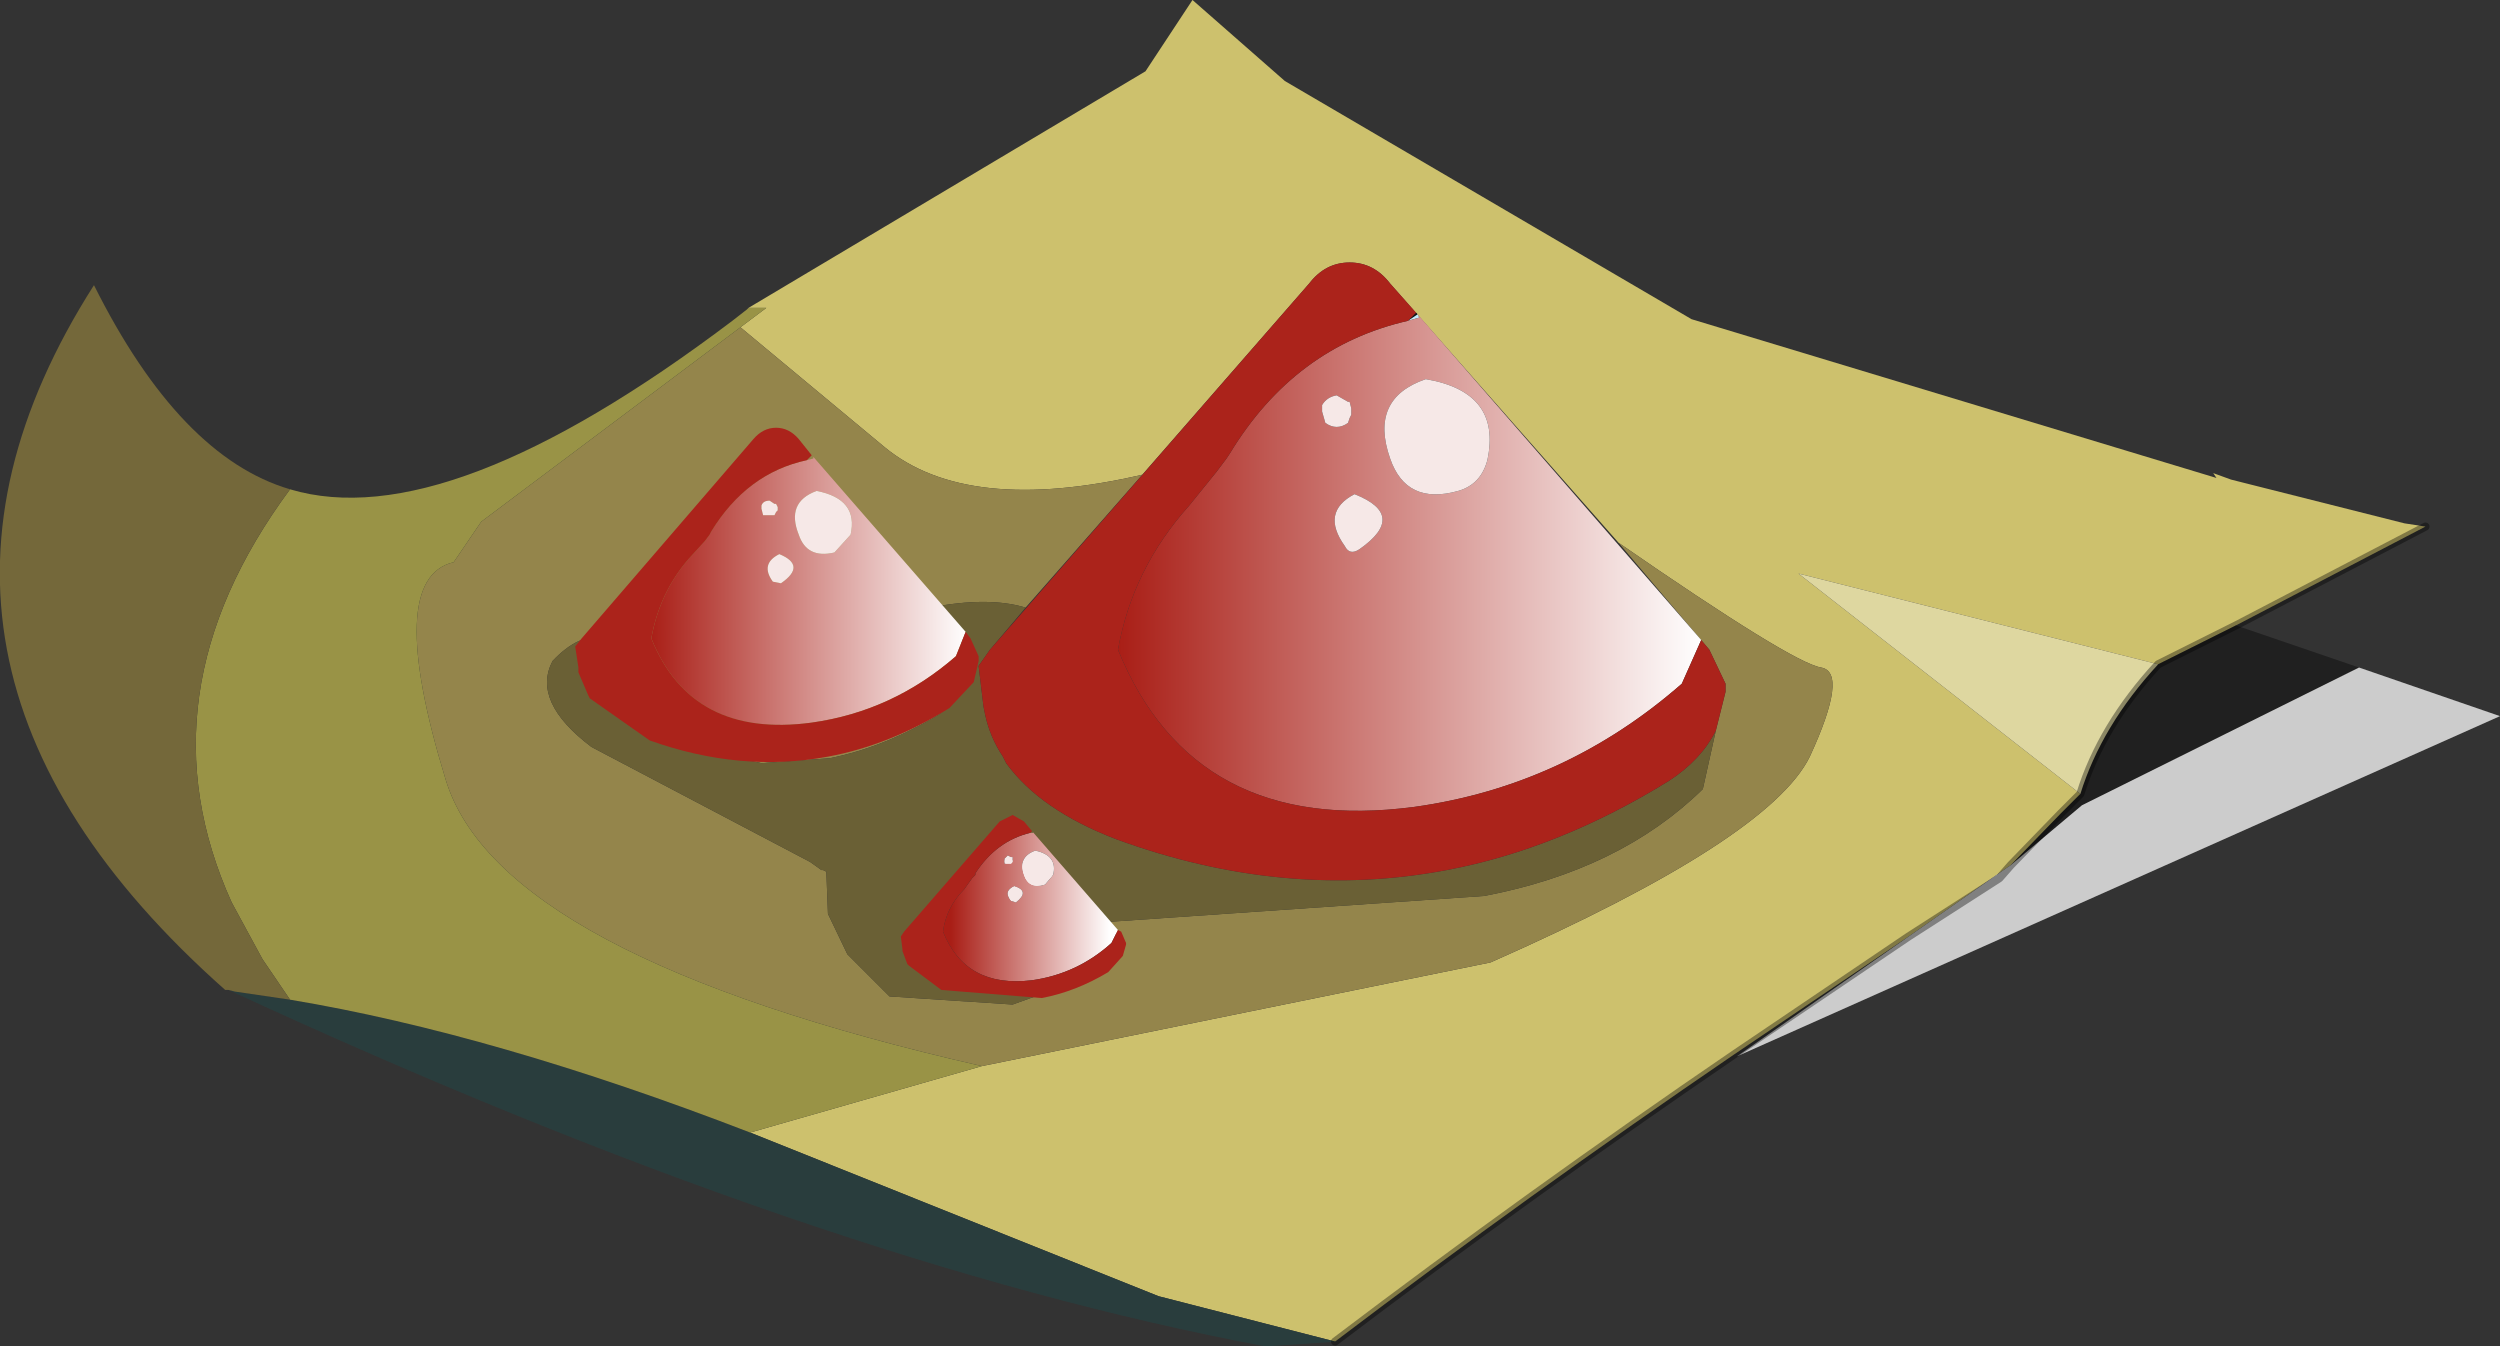<?xml version="1.0" encoding="UTF-8" standalone="no"?>
<svg xmlns:xlink="http://www.w3.org/1999/xlink" height="41.55px" width="77.15px" xmlns="http://www.w3.org/2000/svg">
  <rect width="100%" height="100%" fill="#333333" stroke="none"/>
  <g transform="matrix(1.0, 0.0, 0.0, 1.0, -289.5, -191.4)">
    <path d="M312.6 200.9 L324.85 193.6 326.3 191.4 329.15 193.9 341.7 201.25 357.9 206.15 357.8 206.0 358.35 206.2 363.7 207.55 364.35 207.65 358.5 210.7 356.1 211.9 345.0 209.1 353.7 215.9 353.65 215.95 353.1 216.5 351.55 218.1 351.4 218.2 348.4 220.3 343.0 223.95 Q336.7 228.25 330.7 232.8 L325.25 231.4 312.65 226.35 319.8 224.3 335.5 221.1 Q344.1 217.3 345.35 214.75 346.55 212.15 345.7 212.0 344.8 211.85 339.45 208.15 L332.4 200.15 Q331.9 199.5 331.15 199.5 330.4 199.5 329.9 200.15 L324.75 206.05 Q319.35 207.3 316.8 205.2 L312.35 201.5 313.15 200.9 312.6 200.9" fill="#cdc16d" fill-rule="evenodd" stroke="none"/>
    <path d="M351.55 218.1 L353.1 216.5 353.65 215.95 353.7 215.9 Q354.35 213.8 356.1 211.9 L358.5 210.7 362.3 212.0 353.75 216.25 351.55 218.1" fill="#000000" fill-opacity="0.373" fill-rule="evenodd" stroke="none"/>
    <path d="M312.35 201.5 L316.8 205.2 Q319.35 207.3 324.75 206.05 L321.15 210.15 Q320.0 209.8 318.2 210.15 L319.1 211.2 319.2 211.3 319.45 211.85 319.45 212.0 319.3 212.6 318.55 213.4 Q316.85 214.45 315.1 214.8 L313.0 214.95 309.9 214.3 Q308.7 213.8 308.15 213.1 L308.1 213.0 307.8 212.35 307.8 212.2 Q307.7 211.9 307.75 211.6 L307.9 211.3 308.15 211.05 Q307.35 210.95 306.55 211.8 305.9 213.05 307.75 214.45 L314.5 218.0 314.85 218.25 314.9 218.25 315.0 218.3 315.05 219.6 315.65 220.85 316.95 222.15 320.75 222.4 322.0 221.95 322.95 221.6 Q323.2 221.45 323.55 221.25 L323.7 221.15 323.95 220.8 324.05 220.45 324.05 220.4 323.9 220.1 323.85 220.0 323.7 219.85 335.3 219.05 Q339.5 218.25 342.05 215.75 L342.45 213.95 342.75 212.75 342.75 212.5 342.25 211.45 339.45 208.15 Q344.8 211.85 345.7 212.0 346.55 212.15 345.35 214.75 344.1 217.3 335.5 221.1 L319.8 224.3 Q304.9 220.9 303.25 215.45 301.35 209.25 303.5 208.75 L304.35 207.5 312.35 201.5" fill="#94854b" fill-rule="evenodd" stroke="none"/>
    <path d="M348.4 220.3 L351.4 218.2 351.55 218.1 351.2 218.5 348.4 220.3 351.2 218.5 351.55 218.1 353.75 216.25 362.3 212.0 366.65 213.5 343.1 224.0 348.4 220.3" fill="#cccccc" fill-rule="evenodd" stroke="none"/>
    <path d="M353.7 215.9 L345.0 209.1 356.1 211.9 Q354.35 213.8 353.7 215.9" fill="#ded7a0" fill-rule="evenodd" stroke="none"/>
    <path d="M333.25 201.1 L332.95 201.3 333.2 201.05 333.25 201.1" fill="#121212" fill-rule="evenodd" stroke="none"/>
    <path d="M332.95 201.3 L333.25 201.1 333.3 201.2 332.95 201.3" fill="#c2ebfa" fill-rule="evenodd" stroke="none"/>
    <path d="M322.0 221.95 L320.75 222.4 316.95 222.15 315.65 220.85 315.05 219.6 315.0 218.3 314.9 218.25 314.85 218.25 314.5 218.0 307.75 214.45 Q305.9 213.05 306.55 211.8 307.35 210.95 308.15 211.05 L307.9 211.3 307.75 211.6 Q307.7 211.9 307.8 212.2 L307.8 212.35 308.1 213.0 308.15 213.1 Q308.7 213.8 309.9 214.3 L313.0 214.95 315.1 214.8 Q316.85 214.45 318.55 213.4 L319.3 212.6 319.45 212.0 319.45 211.85 319.2 211.3 319.1 211.2 318.2 210.15 Q320.0 209.8 321.15 210.15 L320.05 211.45 319.7 211.95 319.85 213.2 319.9 213.45 Q320.05 214.15 320.45 214.75 L320.55 214.95 Q321.6 216.4 323.95 217.3 329.15 219.2 334.15 218.25 337.6 217.6 341.0 215.5 342.0 214.85 342.45 213.95 L342.05 215.75 Q339.5 218.25 335.3 219.05 L323.7 219.85 321.35 217.2 321.35 217.15 321.1 216.9 320.75 216.7 Q320.55 216.7 320.4 216.9 L317.6 220.1 317.5 220.25 317.55 220.6 317.55 220.65 317.7 221.05 317.75 221.1 Q318.05 221.5 318.7 221.75 L321.6 222.05 322.0 221.95" fill="#6a6035" fill-rule="evenodd" stroke="none"/>
    <path d="M312.65 226.35 L325.25 231.4 330.7 232.8 330.8 232.8 328.55 232.95 Q314.7 230.35 296.55 221.95 L296.75 222.0 298.45 222.25 Q304.75 223.3 312.65 226.35" fill="#293d3d" fill-rule="evenodd" stroke="none"/>
    <path d="M312.6 200.9 L313.15 200.9 312.35 201.5 304.35 207.5 303.5 208.75 Q301.35 209.25 303.25 215.45 304.9 220.9 319.8 224.3 L312.65 226.35 Q304.75 223.3 298.45 222.25 L297.6 221.0 296.65 219.25 Q293.75 212.85 298.45 206.5 303.3 207.95 312.1 201.3 L312.55 200.95 312.6 200.9" fill="#999346" fill-rule="evenodd" stroke="none"/>
    <path d="M321.7 218.7 Q321.25 218.85 321.1 218.45 320.9 217.9 321.4 217.75 322.05 217.85 321.95 218.45 L321.7 218.7 M320.5 217.95 L320.65 217.9 320.75 217.95 320.75 218.0 320.75 218.05 320.75 218.1 320.55 218.1 320.5 218.0 320.5 217.95 M320.8 218.75 Q321.25 218.9 320.85 219.2 L320.7 219.2 Q320.5 218.9 320.8 218.75" fill="#ffffff" fill-rule="evenodd" stroke="none"/>
    <path d="M296.55 221.95 L296.45 221.95 Q285.0 211.8 292.4 200.2 295.05 205.5 298.45 206.5 293.75 212.85 296.65 219.25 L297.6 221.0 298.45 222.25 296.75 222.0 296.55 221.95" fill="#74683a" fill-rule="evenodd" stroke="none"/>
    <path d="M330.7 232.8 Q336.7 228.25 343.0 223.95 L348.4 220.3 351.2 218.5 351.55 218.1 353.1 216.5 353.65 215.95 353.7 215.9 Q354.35 213.8 356.1 211.9 L358.5 210.7 364.35 207.65" fill="none" stroke="#000000" stroke-linecap="round" stroke-linejoin="round" stroke-opacity="0.373" stroke-width="0.25"/>
    <path d="M332.95 201.3 L333.3 201.2 333.25 201.1 342.0 211.15 341.4 212.5 Q337.8 215.65 333.15 216.3 326.35 217.2 324.0 211.45 324.45 208.95 326.2 207.0 L327.05 205.95 327.35 205.55 327.45 205.4 Q329.45 202.1 332.95 201.3 M334.5 206.55 Q335.2 206.35 335.4 205.6 335.85 203.5 333.5 203.1 331.75 203.7 332.4 205.55 332.9 207.0 334.5 206.55 M331.0 208.25 Q331.15 208.55 331.45 208.35 332.95 207.3 331.3 206.65 330.25 207.2 331.0 208.25 M331.2 204.0 L331.15 203.8 331.1 203.8 330.75 203.6 Q330.45 203.65 330.3 203.9 L330.3 204.1 330.4 204.45 Q330.75 204.7 331.1 204.45 L331.15 204.3 331.2 204.2 331.2 204.0" fill="url(#gradient0)" fill-rule="evenodd" stroke="none"/>
    <path d="M342.0 211.15 L342.25 211.45 342.75 212.5 342.75 212.75 342.45 213.95 Q342.0 214.85 341.0 215.5 337.6 217.6 334.15 218.25 329.15 219.2 323.95 217.3 321.6 216.4 320.55 214.95 L320.45 214.75 Q320.05 214.15 319.9 213.45 L319.85 213.2 319.7 211.95 320.05 211.45 329.9 200.15 Q330.4 199.5 331.15 199.5 331.9 199.5 332.4 200.15 L333.2 201.05 332.95 201.3 Q329.45 202.1 327.45 205.4 L327.35 205.55 327.05 205.95 326.2 207.0 Q324.45 208.95 324.0 211.45 326.35 217.2 333.15 216.3 337.8 215.65 341.4 212.5 L342.0 211.15" fill="#ab231b" fill-rule="evenodd" stroke="none"/>
    <path d="M331.2 204.0 L331.2 204.2 331.15 204.3 331.1 204.45 Q330.75 204.7 330.4 204.45 L330.3 204.1 330.3 203.9 Q330.45 203.65 330.75 203.6 L331.1 203.8 331.15 203.8 331.2 204.0 M331.0 208.25 Q330.25 207.2 331.3 206.65 332.95 207.3 331.45 208.35 331.15 208.55 331.0 208.25 M334.5 206.55 Q332.9 207.0 332.4 205.55 331.75 203.7 333.5 203.1 335.85 203.5 335.4 205.6 335.2 206.35 334.5 206.55" fill="#f6e8e7" fill-rule="evenodd" stroke="none"/>
    <path d="M314.4 205.6 L314.6 205.55 314.6 205.5 319.3 210.9 319.0 211.65 Q317.05 213.35 314.55 213.7 310.85 214.2 309.6 211.1 309.85 209.7 310.75 208.65 L311.25 208.1 311.4 207.9 311.45 207.8 Q312.55 206.0 314.4 205.6 M315.25 208.45 L315.75 207.9 Q316.0 206.8 314.7 206.55 313.75 206.9 314.15 207.9 314.4 208.65 315.25 208.45 M313.35 209.35 L313.6 209.4 Q314.4 208.85 313.55 208.5 312.95 208.8 313.35 209.35 M313.5 207.05 L313.45 206.95 313.4 206.95 313.25 206.85 Q313.05 206.85 313.0 207.0 L313.0 207.1 313.05 207.3 313.4 207.3 313.45 207.2 313.5 207.15 313.5 207.05" fill="url(#gradient1)" fill-rule="evenodd" stroke="none"/>
    <path d="M319.3 210.9 L319.45 211.1 319.7 211.65 319.7 211.8 319.55 212.45 318.8 213.25 Q316.95 214.4 315.05 214.75 312.35 215.25 309.55 214.25 L307.7 212.95 307.65 212.85 307.35 212.15 307.35 212.0 307.25 211.35 307.45 211.1 312.75 204.95 Q313.05 204.6 313.45 204.6 313.85 204.6 314.15 204.95 L314.55 205.45 314.4 205.6 Q312.55 206.0 311.45 207.8 L311.4 207.9 311.25 208.1 310.75 208.65 Q309.85 209.7 309.6 211.1 310.85 214.2 314.55 213.7 317.05 213.35 319.0 211.65 L319.3 210.9" fill="#ab231b" fill-rule="evenodd" stroke="none"/>
    <path d="M313.5 207.05 L313.5 207.15 313.45 207.2 313.4 207.3 313.05 207.3 313.0 207.1 313.0 207.0 Q313.05 206.85 313.25 206.85 L313.4 206.95 313.45 206.95 313.5 207.05 M313.35 209.35 Q312.95 208.8 313.55 208.5 314.4 208.85 313.6 209.4 L313.35 209.35 M315.25 208.45 Q314.4 208.65 314.15 207.9 313.75 206.9 314.7 206.55 316.0 206.8 315.75 207.9 L315.25 208.45" fill="#f6e8e7" fill-rule="evenodd" stroke="none"/>
    <path d="M321.3 217.1 L321.4 217.1 321.35 217.05 324.0 220.1 323.8 220.5 Q322.75 221.45 321.35 221.65 319.3 221.9 318.6 220.15 318.7 219.4 319.25 218.85 L319.5 218.5 319.6 218.4 319.6 218.35 Q320.25 217.35 321.3 217.1 M321.75 218.7 L322.0 218.4 Q322.15 217.8 321.45 217.65 320.9 217.85 321.1 218.4 321.25 218.85 321.75 218.7 M320.7 219.2 L320.85 219.25 Q321.3 218.9 320.8 218.75 320.45 218.9 320.7 219.2 M320.75 217.95 L320.75 217.85 320.7 217.85 320.6 217.8 320.5 217.9 320.5 217.95 320.5 218.05 320.7 218.05 320.75 218.0 320.75 217.95" fill="url(#gradient2)" fill-rule="evenodd" stroke="none"/>
    <path d="M324.0 220.1 L324.1 220.15 324.25 220.5 324.25 220.55 324.15 220.9 323.7 221.4 Q322.7 222.0 321.65 222.2 L318.55 221.95 317.55 221.2 317.5 221.15 317.35 220.75 317.35 220.7 317.3 220.3 317.4 220.15 320.35 216.75 320.75 216.55 321.1 216.75 321.35 217.05 321.3 217.1 Q320.25 217.35 319.6 218.35 L319.6 218.4 319.5 218.5 319.25 218.85 Q318.7 219.4 318.6 220.15 319.3 221.9 321.35 221.65 322.75 221.45 323.8 220.5 L324.0 220.1" fill="#ab231b" fill-rule="evenodd" stroke="none"/>
    <path d="M320.75 217.95 L320.75 218.0 320.7 218.05 320.5 218.05 320.5 217.95 320.5 217.9 320.6 217.8 320.7 217.85 320.75 217.85 320.75 217.95 M320.7 219.2 Q320.45 218.9 320.8 218.75 321.3 218.9 320.85 219.25 L320.7 219.2 M321.75 218.7 Q321.25 218.85 321.1 218.4 320.9 217.85 321.45 217.65 322.15 217.8 322.0 218.4 L321.75 218.7" fill="#f6e8e7" fill-rule="evenodd" stroke="none"/>
  </g>
  <defs>
    <linearGradient gradientTransform="matrix(0.011, 0.0, 0.0, 0.009, 333.0, 208.75)" gradientUnits="userSpaceOnUse" id="gradient0" spreadMethod="pad" x1="-819.2" x2="819.2">
      <stop offset="0.0" stop-color="#a91e16"/>
      <stop offset="1.0" stop-color="#ffffff"/>
    </linearGradient>
    <linearGradient gradientTransform="matrix(0.006, 0.0, 0.0, 0.005, 314.45, 209.6)" gradientUnits="userSpaceOnUse" id="gradient1" spreadMethod="pad" x1="-819.2" x2="819.2">
      <stop offset="0.0" stop-color="#a91e16"/>
      <stop offset="1.0" stop-color="#ffffff"/>
    </linearGradient>
    <linearGradient gradientTransform="matrix(0.003, 0.0, 0.0, 0.003, 321.3, 219.35)" gradientUnits="userSpaceOnUse" id="gradient2" spreadMethod="pad" x1="-819.2" x2="819.2">
      <stop offset="0.0" stop-color="#a91e16"/>
      <stop offset="1.0" stop-color="#ffffff"/>
    </linearGradient>
  </defs>
</svg>

